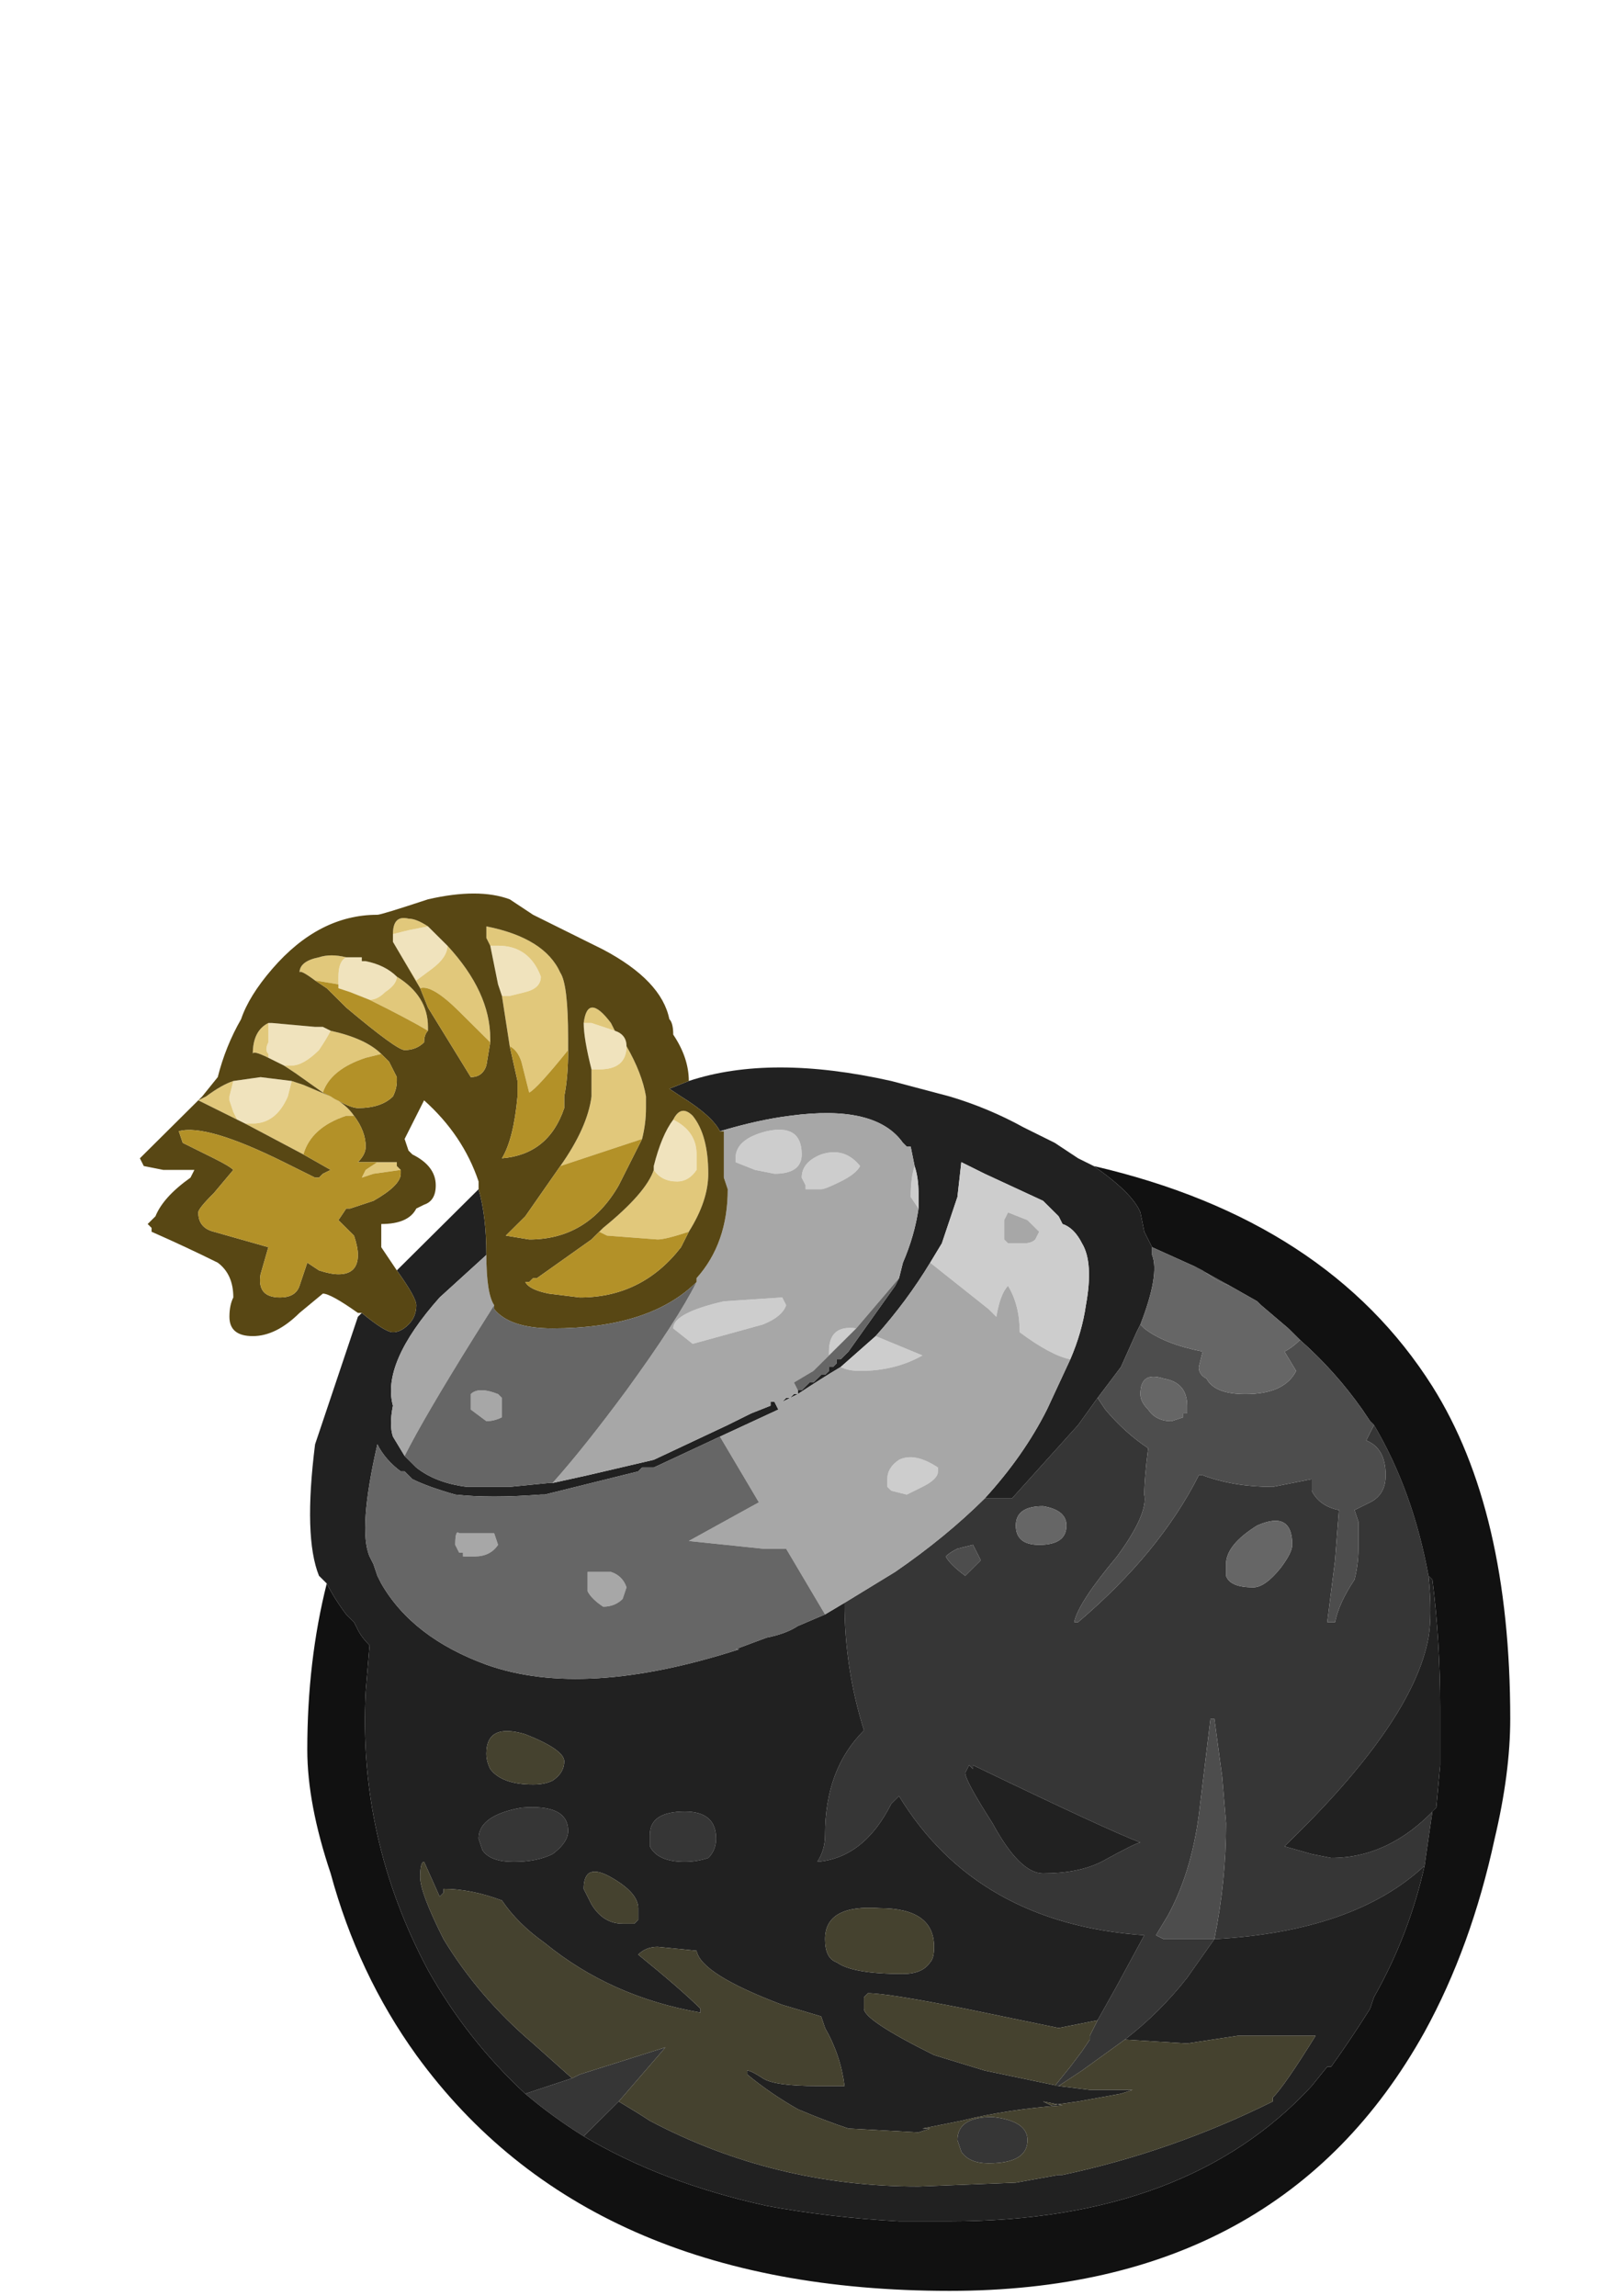 <?xml version="1.0" encoding="UTF-8" standalone="no"?>
<svg xmlns:ffdec="https://www.free-decompiler.com/flash" xmlns:xlink="http://www.w3.org/1999/xlink" ffdec:objectType="frame" height="207.05px" width="145.45px" xmlns="http://www.w3.org/2000/svg">
  <g transform="matrix(1.0, 0.0, 0.0, 1.0, 84.55, 207.35)">
    <use ffdec:characterId="249" ffdec:characterName="a_BombArt" height="126.7" transform="matrix(1.003, 0.0, 0.0, 0.996, -71.936, -126.943)" width="123.2" xlink:href="#sprite0"/>
  </g>
  <defs>
    <g id="sprite0" transform="matrix(1.0, 0.0, 0.0, 1.0, 71.75, 127.4)">
      <use ffdec:characterId="248" height="18.1" transform="matrix(7.0, 0.0, 0.0, 7.0, -71.75, -127.4)" width="17.6" xlink:href="#shape0"/>
    </g>
    <g id="shape0" transform="matrix(1.0, 0.0, 0.0, 1.0, 10.25, 18.2)">
      <path d="M0.6 -10.35 L0.95 -10.35 1.8 -11.3 2.05 -11.65 2.15 -11.5 Q2.4 -11.2 2.7 -11.0 2.65 -10.6 2.65 -10.4 2.7 -10.15 2.3 -9.6 1.8 -9.0 1.75 -8.75 L1.8 -8.75 Q2.85 -9.65 3.35 -10.65 L3.4 -10.65 Q3.8 -10.5 4.3 -10.5 L4.8 -10.6 4.8 -10.45 Q4.9 -10.25 5.15 -10.2 L5.1 -9.55 5.0 -8.75 5.1 -8.75 Q5.15 -9.0 5.35 -9.3 5.4 -9.5 5.4 -9.7 L5.4 -10.05 5.35 -10.2 Q5.45 -10.25 5.55 -10.3 5.75 -10.4 5.75 -10.65 5.75 -11.0 5.5 -11.1 L5.6 -11.3 Q6.1 -10.45 6.3 -9.35 6.35 -8.85 6.3 -8.55 6.1 -7.45 4.45 -5.85 L4.8 -5.75 5.05 -5.7 Q5.8 -5.7 6.4 -6.35 L6.35 -6.3 6.25 -5.6 Q5.35 -4.75 3.55 -4.65 L3.2 -4.15 Q2.85 -3.7 2.4 -3.35 L1.85 -2.95 1.55 -2.75 1.5 -2.75 1.7 -3.0 1.85 -3.2 1.95 -3.35 1.95 -3.4 2.05 -3.6 2.3 -4.05 2.65 -4.7 Q0.5 -4.85 -0.5 -6.5 L-0.6 -6.4 Q-0.95 -5.7 -1.55 -5.65 -1.45 -5.8 -1.45 -6.0 -1.45 -6.85 -0.95 -7.35 -1.2 -8.15 -1.2 -9.0 L-0.55 -9.4 Q0.1 -9.85 0.6 -10.35 M-4.55 -2.1 Q-4.95 -2.35 -5.3 -2.65 L-4.7 -2.85 -4.6 -2.9 -3.5 -3.25 -4.1 -2.55 -4.55 -2.1 M0.55 -9.55 L0.45 -9.75 0.25 -9.7 Q0.15 -9.65 0.1 -9.6 0.15 -9.5 0.35 -9.35 L0.55 -9.55 M4.4 -9.45 Q4.55 -9.65 4.55 -9.75 4.55 -10.2 4.1 -10.0 3.7 -9.75 3.7 -9.5 3.7 -9.4 3.7 -9.35 3.75 -9.2 4.05 -9.2 4.2 -9.2 4.4 -9.45 M1.0 -10.0 Q1.0 -9.75 1.3 -9.75 1.65 -9.75 1.65 -10.0 1.65 -10.2 1.35 -10.25 1.0 -10.25 1.0 -10.0 M3.55 -7.5 L3.5 -7.5 3.35 -6.25 Q3.25 -5.5 2.95 -4.95 L2.8 -4.7 2.9 -4.65 3.55 -4.65 Q3.7 -5.4 3.7 -6.15 L3.65 -6.75 3.55 -7.5 M2.1 -5.65 Q2.55 -5.9 2.6 -5.9 2.2 -6.05 0.45 -6.9 L0.45 -6.85 0.4 -6.9 0.35 -6.8 Q0.35 -6.7 0.7 -6.15 1.05 -5.5 1.35 -5.5 1.8 -5.5 2.1 -5.65 M1.15 -2.05 Q1.15 -1.75 0.65 -1.75 0.4 -1.75 0.3 -1.9 L0.25 -2.05 Q0.25 -2.35 0.7 -2.35 1.15 -2.3 1.15 -2.05 M-5.9 -5.95 Q-5.9 -6.25 -5.35 -6.35 -4.75 -6.4 -4.75 -6.05 -4.75 -5.9 -4.95 -5.75 -5.15 -5.65 -5.45 -5.65 -5.75 -5.65 -5.85 -5.8 L-5.9 -5.95 M-3.7 -5.85 L-3.7 -6.0 Q-3.7 -6.3 -3.25 -6.3 -2.85 -6.3 -2.85 -5.95 -2.85 -5.8 -2.95 -5.7 -3.1 -5.65 -3.25 -5.65 -3.6 -5.65 -3.7 -5.85" fill="#363636" fill-rule="evenodd" stroke="none"/>
      <path d="M2.75 -13.6 L2.65 -13.8 2.6 -14.05 Q2.5 -14.3 2.0 -14.65 5.0 -13.95 6.35 -11.8 7.35 -10.2 7.35 -7.5 7.35 -6.8 7.15 -5.95 6.85 -4.55 6.25 -3.45 4.4 -0.1 0.15 -0.1 -4.5 -0.1 -6.7 -3.15 -7.45 -4.2 -7.8 -5.5 -8.1 -6.4 -8.1 -7.1 -8.1 -8.25 -7.85 -9.25 -7.75 -9.05 -7.6 -8.85 L-7.5 -8.75 -7.45 -8.65 Q-7.4 -8.55 -7.3 -8.45 L-7.35 -7.85 Q-7.45 -5.95 -6.55 -4.25 -6.05 -3.35 -5.3 -2.65 -4.95 -2.35 -4.55 -2.1 -3.55 -1.5 -2.2 -1.2 -1.4 -1.05 -0.5 -1.0 L0.15 -1.0 Q3.2 -1.0 4.8 -2.75 L5.0 -3.0 5.05 -3.0 Q5.3 -3.35 5.55 -3.75 L5.6 -3.9 Q6.05 -4.7 6.25 -5.6 L6.35 -6.3 6.4 -6.35 6.45 -6.9 6.45 -7.65 Q6.45 -8.5 6.35 -9.3 L6.3 -9.35 Q6.1 -10.45 5.6 -11.3 L5.55 -11.35 5.45 -11.5 Q5.1 -12.0 4.65 -12.4 L4.5 -12.55 4.15 -12.85 4.1 -12.9 3.75 -13.1 3.3 -13.35 2.75 -13.6" fill="#111111" fill-rule="evenodd" stroke="none"/>
      <path d="M-3.2 -15.75 Q-2.15 -16.1 -0.6 -15.75 L0.15 -15.55 Q0.65 -15.4 1.1 -15.15 L1.5 -14.95 1.8 -14.75 2.0 -14.65 Q2.5 -14.3 2.6 -14.05 L2.65 -13.8 2.75 -13.6 2.75 -13.5 Q2.85 -13.25 2.6 -12.6 L2.55 -12.5 2.35 -12.05 2.05 -11.65 1.8 -11.3 0.95 -10.35 0.6 -10.35 Q1.1 -10.9 1.4 -11.5 L1.7 -12.15 Q1.85 -12.5 1.9 -12.85 2.0 -13.4 1.85 -13.65 1.75 -13.85 1.6 -13.9 L1.55 -14.0 1.35 -14.2 0.6 -14.55 0.3 -14.7 0.25 -14.25 0.05 -13.65 -0.1 -13.4 Q-0.4 -12.9 -0.8 -12.45 L-1.25 -12.05 Q-1.5 -11.9 -1.8 -11.7 L-2.0 -11.6 -1.95 -11.65 -1.9 -11.65 -1.85 -11.7 -1.8 -11.7 -1.8 -11.75 -1.75 -11.75 -1.65 -11.85 -1.6 -11.85 -1.5 -11.95 -1.45 -11.95 -1.4 -12.0 -1.4 -12.05 -1.35 -12.05 -1.3 -12.1 -1.3 -12.15 -1.25 -12.15 -1.15 -12.25 -0.55 -13.1 -0.5 -13.2 -0.45 -13.4 Q-0.3 -13.75 -0.25 -14.1 L-0.25 -14.3 Q-0.25 -14.5 -0.3 -14.65 L-0.35 -14.9 -0.4 -14.9 -0.45 -14.95 Q-0.8 -15.45 -1.9 -15.3 -2.3 -15.25 -2.8 -15.1 -2.9 -15.3 -3.3 -15.55 L-3.45 -15.65 -3.2 -15.75 M-7.85 -9.25 L-7.95 -9.35 Q-8.15 -9.85 -8.0 -11.05 L-7.45 -12.7 -7.4 -12.75 Q-7.1 -12.5 -7.0 -12.5 -6.9 -12.5 -6.8 -12.6 -6.7 -12.7 -6.7 -12.85 -6.7 -12.95 -6.95 -13.3 L-5.9 -14.35 Q-5.8 -14.0 -5.8 -13.5 L-6.4 -12.95 Q-7.15 -12.1 -7.0 -11.55 -7.05 -11.3 -7.0 -11.15 L-6.85 -10.9 -6.7 -10.75 Q-6.45 -10.55 -6.05 -10.5 L-6.0 -10.5 Q-5.8 -10.5 -5.5 -10.5 L-5.0 -10.55 -4.95 -10.55 -4.5 -10.65 -3.65 -10.85 -2.7 -11.3 -2.4 -11.45 -2.15 -11.55 -2.15 -11.6 -2.1 -11.6 -2.05 -11.5 -2.8 -11.15 -3.65 -10.75 -3.8 -10.75 -3.85 -10.7 -5.05 -10.4 -5.1 -10.4 Q-5.75 -10.35 -6.2 -10.4 -6.55 -10.5 -6.75 -10.6 L-6.85 -10.7 -6.9 -10.7 Q-7.1 -10.85 -7.2 -11.05 -7.45 -9.95 -7.3 -9.6 L-7.25 -9.5 -7.2 -9.35 -7.15 -9.25 Q-6.75 -8.55 -5.8 -8.2 -4.55 -7.75 -2.55 -8.4 L-2.6 -8.4 -2.2 -8.55 Q-1.95 -8.6 -1.8 -8.7 L-1.45 -8.85 -1.2 -9.0 Q-1.2 -8.15 -0.95 -7.35 -1.45 -6.85 -1.45 -6.0 -1.45 -5.8 -1.55 -5.65 -0.95 -5.7 -0.6 -6.4 L-0.5 -6.5 Q0.5 -4.85 2.65 -4.7 L2.3 -4.05 2.05 -3.6 1.55 -3.5 0.35 -3.75 Q-0.65 -3.95 -0.9 -3.95 L-0.95 -3.9 -0.95 -3.75 Q-0.95 -3.6 -0.05 -3.15 L0.6 -2.95 1.55 -2.75 1.5 -2.75 1.55 -2.75 1.95 -2.7 2.5 -2.7 2.35 -2.65 1.8 -2.55 1.45 -2.5 1.35 -2.55 1.6 -2.5 Q0.9 -2.45 0.3 -2.3 L-0.2 -2.2 -0.1 -2.2 -0.25 -2.15 -1.15 -2.2 Q-1.45 -2.3 -1.8 -2.45 -2.15 -2.65 -2.45 -2.9 L-2.45 -2.95 Q-2.4 -2.95 -2.25 -2.85 -2.1 -2.75 -1.55 -2.75 L-1.2 -2.75 Q-1.25 -3.15 -1.45 -3.5 L-1.5 -3.65 -2.0 -3.8 Q-3.05 -4.2 -3.1 -4.5 L-3.6 -4.55 Q-3.75 -4.55 -3.85 -4.45 -3.3 -4.0 -3.05 -3.75 L-3.05 -3.7 Q-4.2 -3.9 -5.05 -4.6 -5.4 -4.85 -5.6 -5.15 -6.0 -5.3 -6.35 -5.3 L-6.35 -5.25 -6.4 -5.2 -6.6 -5.65 Q-6.65 -5.65 -6.65 -5.45 -6.65 -5.25 -6.35 -4.65 -5.9 -3.9 -5.2 -3.3 L-4.7 -2.85 -5.3 -2.65 Q-6.05 -3.35 -6.55 -4.25 -7.45 -5.95 -7.35 -7.85 L-7.3 -8.45 Q-7.4 -8.55 -7.45 -8.65 L-7.5 -8.75 -7.6 -8.85 Q-7.75 -9.05 -7.85 -9.25 M6.3 -9.35 L6.35 -9.3 Q6.45 -8.5 6.45 -7.65 L6.45 -6.9 6.4 -6.35 Q5.8 -5.7 5.05 -5.7 L4.8 -5.75 4.45 -5.85 Q6.1 -7.45 6.3 -8.55 6.35 -8.85 6.3 -9.35 M6.25 -5.6 Q6.05 -4.7 5.6 -3.9 L5.55 -3.75 Q5.3 -3.35 5.05 -3.0 L5.0 -3.0 4.8 -2.75 Q3.2 -1.0 0.15 -1.0 L-0.5 -1.0 Q-1.4 -1.05 -2.2 -1.2 -3.55 -1.5 -4.55 -2.1 L-4.1 -2.55 Q-3.85 -2.4 -3.7 -2.3 -2.1 -1.45 -0.25 -1.45 L1.0 -1.5 1.55 -1.6 1.6 -1.6 Q3.0 -1.9 4.3 -2.55 L4.3 -2.6 Q4.45 -2.75 4.85 -3.4 L3.85 -3.4 3.2 -3.3 2.4 -3.35 Q2.85 -3.7 3.2 -4.15 L3.55 -4.65 Q5.35 -4.75 6.25 -5.6 M2.1 -5.65 Q1.8 -5.5 1.35 -5.5 1.05 -5.5 0.7 -6.15 0.35 -6.7 0.35 -6.8 L0.4 -6.9 0.45 -6.85 0.45 -6.9 Q2.2 -6.05 2.6 -5.9 2.55 -5.9 2.1 -5.65 M-5.9 -5.95 L-5.85 -5.8 Q-5.75 -5.65 -5.45 -5.65 -5.15 -5.65 -4.95 -5.75 -4.75 -5.9 -4.75 -6.05 -4.75 -6.4 -5.35 -6.35 -5.9 -6.25 -5.9 -5.95 M-0.05 -4.55 Q-0.05 -5.05 -0.75 -5.05 -1.45 -5.1 -1.45 -4.65 -1.45 -4.4 -1.3 -4.35 -1.1 -4.2 -0.45 -4.2 -0.2 -4.2 -0.1 -4.35 -0.05 -4.4 -0.05 -4.55 M-3.7 -5.85 Q-3.6 -5.65 -3.25 -5.65 -3.1 -5.65 -2.95 -5.7 -2.85 -5.8 -2.85 -5.95 -2.85 -6.3 -3.25 -6.3 -3.7 -6.3 -3.7 -6.0 L-3.7 -5.85 M-4.55 -5.3 L-4.45 -5.1 Q-4.3 -4.85 -4.05 -4.85 -3.95 -4.85 -3.9 -4.85 L-3.85 -4.9 -3.85 -5.05 Q-3.85 -5.25 -4.2 -5.45 -4.55 -5.65 -4.55 -5.3 M-5.75 -6.85 Q-5.6 -6.65 -5.2 -6.65 -5.05 -6.65 -4.95 -6.7 -4.8 -6.8 -4.8 -6.95 -4.8 -7.1 -5.3 -7.3 -5.8 -7.45 -5.8 -7.05 -5.8 -6.95 -5.75 -6.85" fill="#212121" fill-rule="evenodd" stroke="none"/>
      <path d="M2.05 -3.6 L1.95 -3.4 1.95 -3.35 1.85 -3.2 1.7 -3.0 1.5 -2.75 1.55 -2.75 0.6 -2.95 -0.05 -3.15 Q-0.95 -3.6 -0.95 -3.75 L-0.95 -3.9 -0.9 -3.95 Q-0.65 -3.95 0.35 -3.75 L1.55 -3.5 2.05 -3.6 M1.55 -2.75 L1.85 -2.95 2.4 -3.35 3.2 -3.3 3.85 -3.4 4.85 -3.4 Q4.45 -2.75 4.3 -2.6 L4.3 -2.55 Q3.0 -1.9 1.6 -1.6 L1.55 -1.6 1.0 -1.5 -0.25 -1.45 Q-2.1 -1.45 -3.7 -2.3 -3.85 -2.4 -4.1 -2.55 L-3.5 -3.25 -4.6 -2.9 -4.7 -2.85 -5.2 -3.3 Q-5.9 -3.9 -6.35 -4.65 -6.65 -5.25 -6.65 -5.45 -6.65 -5.65 -6.6 -5.65 L-6.4 -5.2 -6.35 -5.25 -6.35 -5.3 Q-6.0 -5.3 -5.6 -5.15 -5.4 -4.85 -5.05 -4.6 -4.2 -3.9 -3.05 -3.7 L-3.05 -3.75 Q-3.3 -4.0 -3.85 -4.45 -3.75 -4.55 -3.6 -4.55 L-3.1 -4.5 Q-3.05 -4.2 -2.0 -3.8 L-1.5 -3.65 -1.45 -3.5 Q-1.25 -3.15 -1.2 -2.75 L-1.55 -2.75 Q-2.1 -2.75 -2.25 -2.85 -2.4 -2.95 -2.45 -2.95 L-2.45 -2.9 Q-2.15 -2.65 -1.8 -2.45 -1.45 -2.3 -1.15 -2.2 L-0.25 -2.15 -0.1 -2.2 -0.2 -2.2 0.3 -2.3 Q0.9 -2.45 1.6 -2.5 L1.35 -2.55 1.45 -2.5 1.8 -2.55 2.35 -2.65 2.5 -2.7 1.95 -2.7 1.55 -2.75 M1.15 -2.05 Q1.15 -2.3 0.7 -2.35 0.25 -2.35 0.25 -2.05 L0.3 -1.9 Q0.4 -1.75 0.65 -1.75 1.15 -1.75 1.15 -2.05 M-0.05 -4.55 Q-0.05 -4.4 -0.1 -4.35 -0.2 -4.2 -0.45 -4.2 -1.1 -4.2 -1.3 -4.35 -1.45 -4.4 -1.45 -4.65 -1.45 -5.1 -0.75 -5.05 -0.05 -5.05 -0.05 -4.55 M-5.75 -6.85 Q-5.8 -6.95 -5.8 -7.05 -5.8 -7.45 -5.3 -7.3 -4.8 -7.1 -4.8 -6.95 -4.8 -6.8 -4.95 -6.7 -5.05 -6.65 -5.2 -6.65 -5.6 -6.65 -5.75 -6.85 M-4.55 -5.3 Q-4.55 -5.65 -4.2 -5.45 -3.85 -5.25 -3.85 -5.05 L-3.85 -4.9 -3.9 -4.85 Q-3.95 -4.85 -4.05 -4.85 -4.3 -4.85 -4.45 -5.1 L-4.55 -5.3" fill="#45422f" fill-rule="evenodd" stroke="none"/>
      <path d="M-0.3 -14.65 Q-0.25 -14.5 -0.25 -14.3 L-0.25 -14.1 -0.35 -14.25 Q-0.35 -14.5 -0.3 -14.65 M-1.25 -12.05 L-0.8 -12.45 -0.2 -12.2 Q-0.55 -12.0 -1.0 -12.0 -1.15 -12.0 -1.25 -12.05 M-0.1 -13.4 L0.05 -13.65 0.25 -14.25 0.3 -14.7 0.6 -14.55 1.35 -14.2 1.55 -14.0 1.6 -13.9 Q1.75 -13.85 1.85 -13.65 2.0 -13.4 1.9 -12.85 1.85 -12.5 1.7 -12.15 1.45 -12.2 1.05 -12.5 1.05 -12.85 0.9 -13.1 0.8 -13.0 0.75 -12.7 L0.65 -12.8 -0.1 -13.4 M1.3 -13.8 L1.15 -13.95 0.9 -14.05 0.85 -13.95 0.85 -13.85 Q0.85 -13.75 0.85 -13.7 L0.9 -13.65 1.1 -13.65 Q1.2 -13.65 1.25 -13.7 L1.3 -13.8 M-5.1 -10.4 L-5.05 -10.4 -5.1 -10.4 M-2.6 -14.7 L-2.6 -14.75 Q-2.6 -15.0 -2.2 -15.1 -1.75 -15.2 -1.75 -14.8 -1.75 -14.55 -2.1 -14.55 L-2.35 -14.6 -2.6 -14.7 M-1.65 -14.35 L-1.7 -14.35 -1.7 -14.4 -1.75 -14.5 Q-1.75 -14.7 -1.5 -14.8 -1.2 -14.9 -1.0 -14.65 -1.05 -14.55 -1.25 -14.45 -1.45 -14.35 -1.5 -14.35 L-1.65 -14.35 M-1.05 -12.55 L-1.4 -12.2 -1.4 -12.25 Q-1.4 -12.6 -1.05 -12.55 M-2.25 -12.6 L-3.15 -12.35 -3.4 -12.55 Q-3.4 -12.75 -2.75 -12.9 L-2.0 -12.95 -1.95 -12.85 Q-2.0 -12.7 -2.25 -12.6 M0.0 -10.75 Q0.0 -10.85 0.0 -10.7 0.0 -10.6 -0.2 -10.5 L-0.4 -10.4 -0.6 -10.45 -0.65 -10.5 -0.65 -10.6 Q-0.65 -10.75 -0.5 -10.85 -0.3 -10.95 0.0 -10.75" fill="#cdcdcd" fill-rule="evenodd" stroke="none"/>
      <path d="M2.05 -11.65 L2.35 -12.05 2.55 -12.5 2.6 -12.6 2.65 -12.55 Q2.9 -12.35 3.4 -12.25 L3.35 -12.05 Q3.35 -11.95 3.45 -11.9 3.55 -11.7 3.95 -11.7 4.45 -11.7 4.6 -12.0 L4.45 -12.25 Q4.55 -12.3 4.65 -12.4 5.1 -12.0 5.45 -11.5 L5.55 -11.35 5.6 -11.3 5.5 -11.1 Q5.75 -11.0 5.75 -10.65 5.75 -10.4 5.55 -10.3 5.45 -10.25 5.35 -10.2 L5.4 -10.05 5.4 -9.7 Q5.4 -9.5 5.35 -9.3 5.15 -9.0 5.1 -8.75 L5.0 -8.75 5.1 -9.55 5.15 -10.2 Q4.9 -10.25 4.8 -10.45 L4.8 -10.6 4.3 -10.5 Q3.8 -10.5 3.4 -10.65 L3.35 -10.65 Q2.85 -9.65 1.8 -8.75 L1.75 -8.75 Q1.8 -9.0 2.3 -9.6 2.7 -10.15 2.65 -10.4 2.65 -10.6 2.7 -11.0 2.4 -11.2 2.15 -11.5 L2.05 -11.65 M3.75 -13.1 Q3.6 -13.15 3.4 -13.3 L3.3 -13.35 3.75 -13.1 M3.2 -11.55 Q3.2 -11.85 2.9 -11.9 2.6 -12.0 2.6 -11.7 2.6 -11.6 2.7 -11.5 2.8 -11.35 3.0 -11.35 L3.15 -11.4 3.15 -11.45 3.2 -11.45 3.2 -11.55 M0.55 -9.55 L0.35 -9.35 Q0.15 -9.5 0.1 -9.6 0.15 -9.65 0.25 -9.7 L0.45 -9.75 0.55 -9.55 M3.55 -7.5 L3.65 -6.75 3.7 -6.15 Q3.7 -5.4 3.55 -4.65 L2.9 -4.65 2.8 -4.7 2.95 -4.95 Q3.25 -5.5 3.35 -6.25 L3.5 -7.5 3.55 -7.5" fill="#4d4d4d" fill-rule="evenodd" stroke="none"/>
      <path d="M-2.8 -15.1 Q-2.3 -15.25 -1.9 -15.3 -0.8 -15.45 -0.45 -14.95 L-0.4 -14.9 -0.35 -14.9 -0.3 -14.65 Q-0.35 -14.5 -0.35 -14.25 L-0.25 -14.1 Q-0.3 -13.75 -0.45 -13.4 L-0.5 -13.2 -1.05 -12.55 Q-1.4 -12.6 -1.4 -12.25 L-1.4 -12.2 -1.6 -12.0 -1.85 -11.85 -1.8 -11.75 -1.8 -11.7 -1.85 -11.7 -1.9 -11.65 -1.95 -11.65 -2.0 -11.6 -1.8 -11.7 Q-1.5 -11.9 -1.25 -12.05 -1.15 -12.0 -1.0 -12.0 -0.55 -12.0 -0.2 -12.2 L-0.8 -12.45 Q-0.4 -12.9 -0.1 -13.4 L0.65 -12.8 0.75 -12.7 Q0.8 -13.0 0.9 -13.1 1.05 -12.85 1.05 -12.5 1.45 -12.2 1.7 -12.15 L1.4 -11.5 Q1.1 -10.9 0.6 -10.35 0.1 -9.85 -0.55 -9.4 L-1.2 -9.0 -1.45 -8.85 -1.95 -9.7 -2.25 -9.7 -3.2 -9.8 -2.3 -10.3 -2.8 -11.15 -2.05 -11.5 -2.1 -11.6 -2.15 -11.6 -2.15 -11.55 -2.4 -11.45 -2.7 -11.3 -3.65 -10.85 -4.5 -10.65 -4.95 -10.55 Q-4.55 -11.0 -4.0 -11.75 -3.35 -12.65 -3.1 -13.15 L-3.1 -13.2 Q-2.7 -13.65 -2.7 -14.35 L-2.75 -14.5 -2.75 -14.6 Q-2.75 -15.0 -2.75 -15.1 L-2.8 -15.1 M1.3 -13.8 L1.25 -13.7 Q1.2 -13.65 1.1 -13.65 L0.9 -13.65 0.85 -13.7 Q0.85 -13.75 0.85 -13.85 L0.85 -13.95 0.9 -14.05 1.15 -13.95 1.3 -13.8 M-6.85 -10.9 L-7.0 -11.15 Q-7.05 -11.3 -7.0 -11.55 -7.15 -12.1 -6.4 -12.95 L-5.8 -13.5 Q-5.8 -13.0 -5.7 -12.85 L-5.95 -12.45 Q-6.6 -11.4 -6.85 -10.9 M-1.65 -14.35 L-1.5 -14.35 Q-1.45 -14.35 -1.25 -14.45 -1.05 -14.55 -1.0 -14.65 -1.2 -14.9 -1.5 -14.8 -1.75 -14.7 -1.75 -14.5 L-1.7 -14.4 -1.7 -14.35 -1.65 -14.35 M-2.6 -14.7 L-2.35 -14.6 -2.1 -14.55 Q-1.75 -14.55 -1.75 -14.8 -1.75 -15.2 -2.2 -15.1 -2.6 -15.0 -2.6 -14.75 L-2.6 -14.7 M0.0 -10.75 Q-0.3 -10.95 -0.5 -10.85 -0.65 -10.75 -0.65 -10.6 L-0.65 -10.5 -0.6 -10.45 -0.4 -10.4 -0.2 -10.5 Q0.0 -10.6 0.0 -10.7 0.0 -10.85 0.0 -10.75 M-2.25 -12.6 Q-2.0 -12.7 -1.95 -12.85 L-2.0 -12.95 -2.75 -12.9 Q-3.4 -12.75 -3.4 -12.55 L-3.15 -12.35 -2.25 -12.6 M-5.6 -11.4 Q-5.7 -11.35 -5.8 -11.35 L-6.0 -11.5 -6.0 -11.7 Q-5.9 -11.8 -5.65 -11.7 L-5.6 -11.65 -5.6 -11.4 M-4.05 -9.05 Q-4.15 -8.95 -4.3 -8.95 -4.45 -9.05 -4.5 -9.15 L-4.5 -9.4 -4.2 -9.4 Q-4.05 -9.35 -4.0 -9.2 L-4.05 -9.05 M-5.65 -9.75 Q-5.75 -9.6 -5.95 -9.6 L-6.1 -9.6 -6.1 -9.65 -6.15 -9.65 -6.2 -9.75 Q-6.2 -9.95 -6.15 -9.9 L-5.7 -9.9 -5.65 -9.75" fill="#a7a7a7" fill-rule="evenodd" stroke="none"/>
      <path d="M-7.0 -17.65 L-6.8 -17.7 -6.55 -17.75 -6.3 -17.5 Q-6.3 -17.35 -6.5 -17.2 L-6.7 -17.05 -7.0 -17.55 -7.0 -17.65 M-9.0 -15.25 L-9.05 -15.35 -9.1 -15.5 -9.1 -15.55 -9.05 -15.75 -8.7 -15.8 -8.3 -15.75 -8.35 -15.55 Q-8.5 -15.2 -8.8 -15.2 L-8.9 -15.2 -9.0 -15.25 M-6.95 -17.1 Q-6.95 -17.0 -7.1 -16.9 -7.2 -16.8 -7.3 -16.8 L-7.55 -16.9 -7.7 -16.95 -7.7 -17.0 -7.7 -17.1 Q-7.7 -17.3 -7.6 -17.35 L-7.4 -17.35 -7.4 -17.3 -7.35 -17.3 Q-7.1 -17.25 -6.95 -17.1 M-8.4 -15.95 L-8.6 -16.05 -8.6 -16.1 Q-8.65 -16.15 -8.6 -16.25 L-8.6 -16.5 -8.55 -16.5 -8.0 -16.45 -7.9 -16.45 -7.8 -16.4 Q-7.85 -16.3 -7.95 -16.15 -8.15 -15.95 -8.3 -15.95 L-8.4 -15.95 M-5.6 -16.85 L-5.65 -17.0 -5.75 -17.5 -5.65 -17.5 Q-5.25 -17.5 -5.1 -17.1 -5.1 -16.95 -5.3 -16.9 L-5.5 -16.85 -5.6 -16.85 M-4.15 -16.4 Q-4.0 -16.35 -4.0 -16.2 -4.0 -15.9 -4.35 -15.9 L-4.45 -15.9 Q-4.55 -16.3 -4.55 -16.5 L-4.45 -16.5 -4.15 -16.4 M-3.4 -15.25 Q-3.1 -15.1 -3.1 -14.8 -3.1 -14.7 -3.1 -14.6 -3.2 -14.45 -3.35 -14.45 -3.55 -14.45 -3.65 -14.6 L-3.65 -14.65 Q-3.55 -15.05 -3.4 -15.25" fill="#f0e3bd" fill-rule="evenodd" stroke="none"/>
      <path d="M-7.0 -17.65 Q-7.0 -17.9 -6.8 -17.85 -6.7 -17.85 -6.55 -17.75 L-6.8 -17.7 -7.0 -17.65 M-6.3 -17.5 Q-5.75 -16.9 -5.75 -16.3 L-5.75 -16.25 -6.15 -16.65 Q-6.5 -17.0 -6.65 -16.95 L-7.0 -17.55 -6.7 -17.05 -6.5 -17.2 Q-6.3 -17.35 -6.3 -17.5 M-9.05 -15.75 L-9.1 -15.55 -9.1 -15.5 -9.05 -15.35 -9.0 -15.25 -9.5 -15.5 -9.4 -15.55 Q-9.2 -15.7 -9.05 -15.75 M-8.9 -15.2 L-8.8 -15.2 Q-8.5 -15.2 -8.35 -15.55 L-8.3 -15.75 -8.15 -15.7 -7.8 -15.55 Q-7.6 -15.45 -7.5 -15.3 L-7.6 -15.3 Q-8.05 -15.15 -8.15 -14.8 L-8.9 -15.2 M-8.4 -14.7 L-8.0 -14.5 -8.4 -14.7 M-7.3 -16.8 Q-7.2 -16.8 -7.1 -16.9 -6.95 -17.0 -6.95 -17.1 -6.55 -16.85 -6.55 -16.45 L-6.55 -16.4 Q-6.8 -16.55 -7.3 -16.8 M-7.6 -17.35 Q-7.7 -17.3 -7.7 -17.1 L-7.7 -17.0 -8.0 -17.05 Q-8.2 -17.2 -8.2 -17.15 -8.2 -17.3 -7.95 -17.35 -7.8 -17.4 -7.6 -17.35 M-7.9 -15.6 L-8.25 -15.85 -8.4 -15.95 -8.3 -15.95 Q-8.15 -15.95 -7.95 -16.15 -7.85 -16.3 -7.8 -16.4 -7.35 -16.3 -7.15 -16.1 L-7.35 -16.05 Q-7.8 -15.9 -7.9 -15.6 M-8.6 -16.05 Q-8.8 -16.15 -8.8 -16.1 -8.8 -16.4 -8.6 -16.5 L-8.6 -16.25 Q-8.65 -16.15 -8.6 -16.1 L-8.6 -16.05 M-7.3 -14.7 L-6.95 -14.7 -6.95 -14.65 -6.9 -14.6 -7.25 -14.55 -7.4 -14.5 -7.35 -14.6 -7.2 -14.7 -7.3 -14.7 M-5.75 -17.5 L-5.8 -17.6 -5.8 -17.75 Q-5.05 -17.6 -4.85 -17.15 -4.75 -17.0 -4.75 -16.3 L-4.75 -16.15 Q-5.15 -15.65 -5.25 -15.6 L-5.35 -16.0 Q-5.4 -16.15 -5.5 -16.2 L-5.6 -16.85 -5.5 -16.85 -5.3 -16.9 Q-5.1 -16.95 -5.1 -17.1 -5.25 -17.5 -5.65 -17.5 L-5.75 -17.5 M-4.55 -16.5 Q-4.5 -16.9 -4.2 -16.5 L-4.15 -16.4 -4.45 -16.5 -4.55 -16.5 M-4.0 -16.2 Q-3.8 -15.85 -3.75 -15.55 L-3.75 -15.4 Q-3.75 -15.2 -3.8 -15.0 L-4.85 -14.65 Q-4.5 -15.15 -4.45 -15.55 -4.45 -15.7 -4.45 -15.85 L-4.45 -15.9 -4.35 -15.9 Q-4.0 -15.9 -4.0 -16.2 M-3.4 -15.25 Q-3.3 -15.45 -3.15 -15.3 -2.95 -15.05 -2.95 -14.55 -2.95 -14.2 -3.2 -13.8 -3.5 -13.7 -3.6 -13.7 L-4.25 -13.75 -4.35 -13.8 -4.3 -13.85 Q-3.75 -14.3 -3.65 -14.6 -3.55 -14.45 -3.35 -14.45 -3.2 -14.45 -3.1 -14.6 -3.1 -14.7 -3.1 -14.8 -3.1 -15.1 -3.4 -15.25" fill="#e1c87b" fill-rule="evenodd" stroke="none"/>
      <path d="M-3.2 -15.75 L-3.45 -15.65 -3.3 -15.55 Q-2.9 -15.3 -2.8 -15.1 L-2.75 -15.1 Q-2.75 -15.0 -2.75 -14.6 L-2.75 -14.5 -2.7 -14.35 Q-2.7 -13.65 -3.1 -13.2 L-3.1 -13.15 Q-3.7 -12.55 -4.95 -12.55 -5.5 -12.55 -5.7 -12.8 L-5.7 -12.85 Q-5.8 -13.0 -5.8 -13.5 -5.8 -14.0 -5.9 -14.35 L-5.9 -14.45 Q-6.1 -15.05 -6.6 -15.5 -6.7 -15.3 -6.85 -15.0 L-6.8 -14.85 -6.75 -14.8 Q-6.45 -14.65 -6.45 -14.4 -6.45 -14.2 -6.6 -14.15 L-6.7 -14.1 Q-6.8 -13.9 -7.15 -13.9 -7.15 -13.75 -7.15 -13.6 L-6.95 -13.3 Q-6.7 -12.95 -6.7 -12.85 -6.7 -12.7 -6.8 -12.6 -6.9 -12.5 -7.0 -12.5 -7.1 -12.5 -7.4 -12.75 L-7.45 -12.75 Q-7.8 -13.0 -7.9 -13.0 L-8.2 -12.75 Q-8.5 -12.45 -8.8 -12.45 -9.1 -12.45 -9.1 -12.7 -9.1 -12.85 -9.05 -12.95 -9.05 -13.25 -9.25 -13.4 -9.65 -13.6 -10.1 -13.8 L-10.1 -13.85 -10.15 -13.9 -10.05 -14.0 Q-9.95 -14.25 -9.6 -14.5 L-9.55 -14.6 -9.95 -14.6 -10.2 -14.65 -10.25 -14.75 Q-10.0 -15.0 -9.45 -15.55 L-9.25 -15.8 Q-9.15 -16.2 -8.95 -16.55 -8.85 -16.85 -8.55 -17.2 -7.95 -17.9 -7.2 -17.9 -7.15 -17.9 -6.55 -18.1 -5.9 -18.25 -5.5 -18.1 L-5.2 -17.9 -4.3 -17.45 Q-3.55 -17.05 -3.45 -16.55 -3.4 -16.5 -3.4 -16.35 -3.2 -16.05 -3.2 -15.75 M-6.55 -17.75 Q-6.7 -17.85 -6.8 -17.85 -7.0 -17.9 -7.0 -17.65 L-7.0 -17.55 -6.65 -16.95 -6.55 -16.7 -6.0 -15.8 Q-5.85 -15.8 -5.8 -15.95 L-5.75 -16.25 -5.75 -16.3 Q-5.75 -16.9 -6.3 -17.5 L-6.55 -17.75 M-9.0 -15.25 L-8.9 -15.2 -8.15 -14.8 -7.8 -14.6 -7.9 -14.55 -7.95 -14.5 -8.0 -14.5 -8.4 -14.7 Q-9.4 -15.2 -9.75 -15.1 L-9.7 -14.95 -9.3 -14.75 Q-9.1 -14.65 -9.05 -14.6 L-9.3 -14.3 Q-9.5 -14.1 -9.5 -14.05 -9.5 -13.85 -9.3 -13.8 L-8.6 -13.6 -8.7 -13.25 Q-8.75 -12.95 -8.45 -12.95 -8.25 -12.95 -8.2 -13.1 L-8.1 -13.4 -7.95 -13.3 Q-7.8 -13.25 -7.7 -13.25 -7.45 -13.25 -7.45 -13.5 -7.45 -13.6 -7.5 -13.75 L-7.7 -13.95 -7.6 -14.1 -7.55 -14.1 Q-7.4 -14.15 -7.25 -14.2 -6.9 -14.4 -6.9 -14.55 L-6.9 -14.6 -6.95 -14.65 -6.95 -14.7 -7.3 -14.7 -7.45 -14.7 Q-7.35 -14.8 -7.35 -14.9 -7.35 -15.1 -7.5 -15.3 -7.6 -15.45 -7.8 -15.55 L-8.15 -15.7 -8.3 -15.75 -8.7 -15.8 -9.05 -15.75 Q-9.2 -15.7 -9.4 -15.55 L-9.5 -15.5 -9.0 -15.25 M-6.95 -17.1 Q-7.1 -17.25 -7.35 -17.3 L-7.4 -17.3 -7.4 -17.35 -7.6 -17.35 Q-7.8 -17.4 -7.95 -17.35 -8.2 -17.3 -8.2 -17.15 -8.2 -17.2 -8.0 -17.05 L-7.85 -16.95 -7.6 -16.7 Q-6.95 -16.15 -6.85 -16.15 -6.7 -16.15 -6.6 -16.25 -6.6 -16.35 -6.55 -16.4 L-6.55 -16.45 Q-6.55 -16.85 -6.95 -17.1 M-7.9 -15.6 L-7.8 -15.55 Q-7.55 -15.4 -7.45 -15.4 -7.15 -15.4 -7.0 -15.55 -6.95 -15.65 -6.95 -15.75 L-6.95 -15.8 Q-7.0 -15.9 -7.05 -16.0 L-7.15 -16.1 Q-7.35 -16.3 -7.8 -16.4 L-7.9 -16.45 -8.0 -16.45 -8.55 -16.5 -8.6 -16.5 Q-8.8 -16.4 -8.8 -16.1 -8.8 -16.15 -8.6 -16.05 L-8.4 -15.95 -8.25 -15.85 -7.9 -15.6 M-4.75 -16.15 L-4.75 -16.3 Q-4.75 -17.0 -4.85 -17.15 -5.05 -17.6 -5.8 -17.75 L-5.8 -17.6 -5.75 -17.5 -5.65 -17.0 -5.6 -16.85 -5.5 -16.2 -5.4 -15.75 -5.4 -15.55 Q-5.45 -15.0 -5.6 -14.75 -5.0 -14.8 -4.8 -15.4 L-4.8 -15.55 Q-4.75 -15.8 -4.75 -16.15 M-4.15 -16.4 L-4.2 -16.5 Q-4.5 -16.9 -4.55 -16.5 -4.55 -16.3 -4.45 -15.9 L-4.45 -15.85 Q-4.45 -15.7 -4.45 -15.55 -4.5 -15.15 -4.85 -14.65 L-5.3 -14.0 -5.55 -13.75 -5.25 -13.7 Q-4.5 -13.7 -4.1 -14.4 L-3.8 -15.0 Q-3.75 -15.2 -3.75 -15.4 L-3.75 -15.55 Q-3.8 -15.85 -4.0 -16.2 -4.0 -16.35 -4.15 -16.4 M-3.2 -13.8 Q-2.95 -14.2 -2.95 -14.55 -2.95 -15.05 -3.15 -15.3 -3.3 -15.45 -3.4 -15.25 -3.55 -15.05 -3.65 -14.65 L-3.65 -14.6 Q-3.75 -14.3 -4.3 -13.85 L-4.35 -13.8 -4.45 -13.7 -5.15 -13.2 -5.2 -13.2 -5.25 -13.15 -5.3 -13.15 Q-5.25 -13.05 -5.0 -13.0 L-4.6 -12.95 Q-3.8 -12.95 -3.3 -13.6 L-3.2 -13.8" fill="#584714" fill-rule="evenodd" stroke="none"/>
      <path d="M-5.75 -16.25 L-5.8 -15.95 Q-5.85 -15.8 -6.0 -15.8 L-6.55 -16.7 -6.65 -16.95 Q-6.5 -17.0 -6.15 -16.65 L-5.75 -16.25 M-6.9 -14.6 L-6.9 -14.55 Q-6.9 -14.4 -7.25 -14.2 -7.4 -14.15 -7.55 -14.1 L-7.6 -14.1 -7.7 -13.95 -7.5 -13.75 Q-7.45 -13.6 -7.45 -13.5 -7.45 -13.25 -7.7 -13.25 -7.8 -13.25 -7.95 -13.3 L-8.1 -13.4 -8.2 -13.1 Q-8.25 -12.95 -8.45 -12.95 -8.75 -12.95 -8.7 -13.25 L-8.6 -13.6 -9.3 -13.8 Q-9.5 -13.85 -9.5 -14.05 -9.5 -14.1 -9.3 -14.3 L-9.05 -14.6 Q-9.1 -14.65 -9.3 -14.75 L-9.7 -14.95 -9.75 -15.1 Q-9.4 -15.2 -8.4 -14.7 L-8.0 -14.5 -7.95 -14.5 -7.9 -14.55 -7.8 -14.6 -8.15 -14.8 Q-8.05 -15.15 -7.6 -15.3 L-7.5 -15.3 Q-7.35 -15.1 -7.35 -14.9 -7.35 -14.8 -7.45 -14.7 L-7.3 -14.7 -7.2 -14.7 -7.35 -14.6 -7.4 -14.5 -7.25 -14.55 -6.9 -14.6 M-7.7 -17.0 L-7.7 -16.95 -7.55 -16.9 -7.3 -16.8 Q-6.8 -16.55 -6.55 -16.4 -6.6 -16.35 -6.6 -16.25 -6.7 -16.15 -6.85 -16.15 -6.95 -16.15 -7.6 -16.7 L-7.85 -16.95 -8.0 -17.05 -7.7 -17.0 M-7.15 -16.1 L-7.05 -16.0 Q-7.0 -15.9 -6.95 -15.8 L-6.95 -15.75 Q-6.95 -15.65 -7.0 -15.55 -7.15 -15.4 -7.45 -15.4 -7.55 -15.4 -7.8 -15.55 L-7.9 -15.6 Q-7.8 -15.9 -7.35 -16.05 L-7.15 -16.1 M-4.75 -16.15 Q-4.75 -15.8 -4.8 -15.55 L-4.8 -15.4 Q-5.0 -14.8 -5.6 -14.75 -5.45 -15.0 -5.4 -15.55 L-5.4 -15.75 -5.5 -16.2 Q-5.4 -16.15 -5.35 -16.0 L-5.25 -15.6 Q-5.15 -15.65 -4.75 -16.15 M-3.8 -15.0 L-4.1 -14.4 Q-4.5 -13.7 -5.25 -13.7 L-5.55 -13.75 -5.3 -14.0 -4.85 -14.65 -3.8 -15.0 M-4.35 -13.8 L-4.25 -13.75 -3.6 -13.7 Q-3.5 -13.7 -3.2 -13.8 L-3.3 -13.6 Q-3.8 -12.95 -4.6 -12.95 L-5.0 -13.0 Q-5.25 -13.05 -5.3 -13.15 L-5.25 -13.15 -5.2 -13.2 -5.15 -13.2 -4.45 -13.7 -4.35 -13.8" fill="#b39128" fill-rule="evenodd" stroke="none"/>
      <path d="M-0.5 -13.2 L-0.55 -13.1 -1.15 -12.25 -1.25 -12.15 -1.3 -12.15 -1.3 -12.1 -1.35 -12.05 -1.4 -12.05 -1.4 -12.0 -1.45 -11.95 -1.5 -11.95 -1.6 -11.85 -1.65 -11.85 -1.75 -11.75 -1.8 -11.75 -1.85 -11.85 -1.6 -12.0 -1.4 -12.2 -1.05 -12.55 -0.5 -13.2 M2.6 -12.6 Q2.85 -13.25 2.75 -13.5 L2.75 -13.6 3.3 -13.35 3.4 -13.3 Q3.6 -13.15 3.75 -13.1 L4.1 -12.9 4.15 -12.85 4.5 -12.55 4.65 -12.4 Q4.55 -12.3 4.45 -12.25 L4.6 -12.0 Q4.45 -11.7 3.95 -11.7 3.55 -11.7 3.45 -11.9 3.35 -11.95 3.35 -12.05 L3.4 -12.25 Q2.9 -12.35 2.65 -12.55 L2.6 -12.6 M3.2 -11.55 L3.2 -11.45 3.15 -11.45 3.15 -11.4 3.0 -11.35 Q2.8 -11.35 2.7 -11.5 2.6 -11.6 2.6 -11.7 2.6 -12.0 2.9 -11.9 3.2 -11.85 3.2 -11.55 M1.0 -10.0 Q1.0 -10.25 1.35 -10.25 1.65 -10.2 1.65 -10.0 1.65 -9.75 1.3 -9.75 1.0 -9.75 1.0 -10.0 M4.4 -9.45 Q4.2 -9.2 4.05 -9.2 3.75 -9.2 3.7 -9.35 3.7 -9.4 3.7 -9.5 3.7 -9.75 4.1 -10.0 4.55 -10.2 4.55 -9.75 4.55 -9.65 4.4 -9.45 M-1.45 -8.85 L-1.8 -8.7 Q-1.95 -8.6 -2.2 -8.55 L-2.6 -8.4 -2.55 -8.4 Q-4.55 -7.75 -5.8 -8.2 -6.75 -8.55 -7.15 -9.25 L-7.2 -9.35 -7.25 -9.5 -7.3 -9.6 Q-7.45 -9.95 -7.2 -11.05 -7.1 -10.85 -6.9 -10.7 L-6.85 -10.7 -6.75 -10.6 Q-6.55 -10.5 -6.2 -10.4 -5.75 -10.35 -5.1 -10.4 L-5.05 -10.4 -3.85 -10.7 -3.8 -10.75 -3.65 -10.75 -2.8 -11.15 -2.3 -10.3 -3.2 -9.8 -2.25 -9.7 -1.95 -9.7 -1.45 -8.85 M-4.95 -10.55 L-5.0 -10.55 -5.5 -10.5 Q-5.8 -10.5 -6.0 -10.5 L-6.05 -10.5 Q-6.45 -10.55 -6.7 -10.75 L-6.85 -10.9 Q-6.6 -11.4 -5.95 -12.45 L-5.7 -12.85 -5.7 -12.8 Q-5.5 -12.55 -4.95 -12.55 -3.7 -12.55 -3.1 -13.15 -3.35 -12.65 -4.0 -11.75 -4.55 -11.0 -4.95 -10.55 M-4.05 -9.05 L-4.0 -9.2 Q-4.05 -9.35 -4.2 -9.4 L-4.5 -9.4 -4.5 -9.15 Q-4.45 -9.05 -4.3 -8.95 -4.15 -8.95 -4.05 -9.05 M-5.6 -11.4 L-5.6 -11.65 -5.65 -11.7 Q-5.9 -11.8 -6.0 -11.7 L-6.0 -11.5 -5.8 -11.35 Q-5.7 -11.35 -5.6 -11.4 M-5.65 -9.75 L-5.7 -9.9 -6.15 -9.9 Q-6.2 -9.95 -6.2 -9.75 L-6.15 -9.65 -6.1 -9.65 -6.1 -9.6 -5.95 -9.6 Q-5.75 -9.6 -5.65 -9.75" fill="#666666" fill-rule="evenodd" stroke="none"/>
    </g>
  </defs>
</svg>
